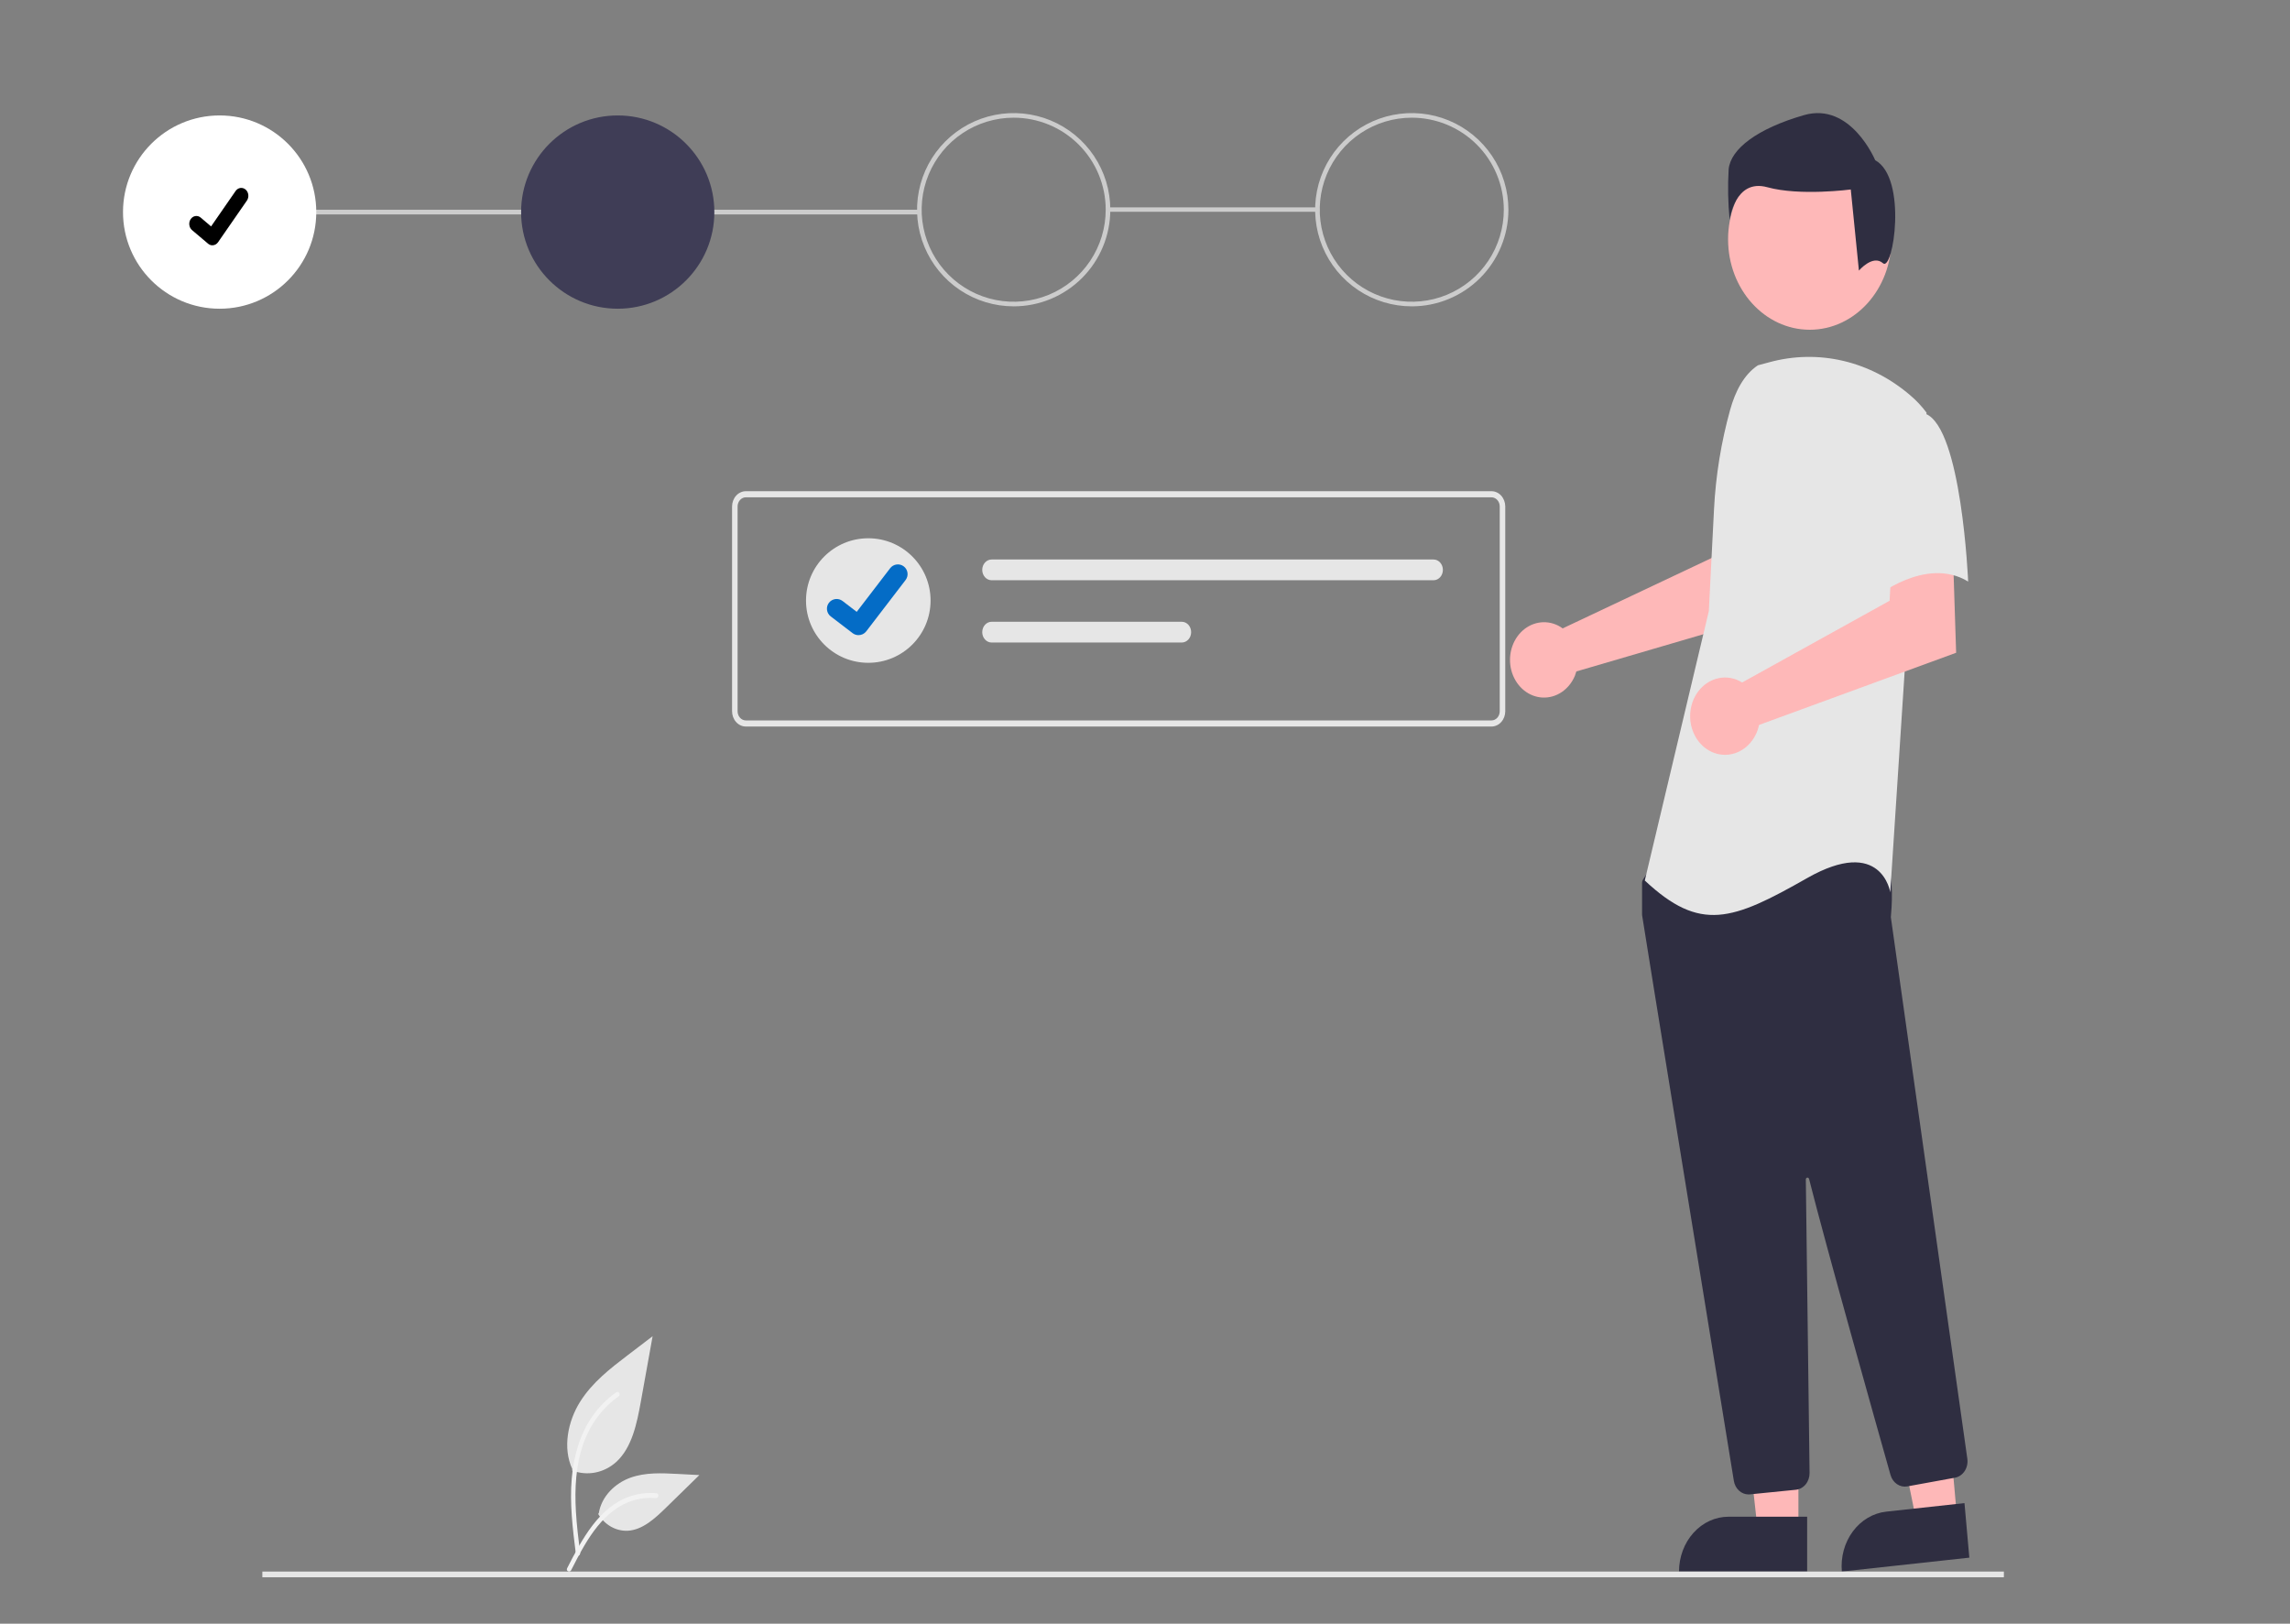 <svg width="519" height="368" viewBox="0 0 519 368" fill="none" xmlns="http://www.w3.org/2000/svg">
<rect x="0" y="0" width="519" height="368" fill="#808080" stroke="none"/>
<path d="M299 47H251V48H299V47Z" fill="#CCCCCC"/>
<path d="M208.323 47.534H47.659V48.602H208.323V47.534Z" fill="#CCCCCC"/>
<path d="M49.778 69.97C61.873 69.97 71.678 60.164 71.678 48.068C71.678 35.971 61.873 26.165 49.778 26.165C37.683 26.165 27.878 35.971 27.878 48.068C27.878 60.164 37.683 69.97 49.778 69.97Z" fill="white"/>
<path d="M140 69.97C152.095 69.97 161.9 60.164 161.9 48.068C161.9 35.971 152.095 26.165 140 26.165C127.905 26.165 118.1 35.971 118.1 48.068C118.1 60.164 127.905 69.97 140 69.97Z" fill="#3F3D56"/>
<path d="M229.738 69.431C225.406 69.431 221.172 68.147 217.571 65.74C213.969 63.334 211.162 59.914 209.505 55.912C207.847 51.91 207.414 47.507 208.259 43.259C209.104 39.011 211.189 35.108 214.252 32.046C217.315 28.983 221.217 26.897 225.465 26.052C229.714 25.207 234.117 25.641 238.119 27.298C242.12 28.956 245.541 31.763 247.947 35.364C250.354 38.966 251.638 43.2 251.638 47.531C251.638 53.34 249.331 58.91 245.224 63.017C241.117 67.124 235.546 69.431 229.738 69.431ZM229.738 26.674C225.613 26.674 221.58 27.898 218.15 30.189C214.72 32.481 212.047 35.739 210.469 39.55C208.89 43.361 208.477 47.554 209.282 51.6C210.086 55.646 212.073 59.363 214.99 62.279C217.907 65.196 221.623 67.183 225.669 67.988C229.715 68.792 233.908 68.379 237.72 66.801C241.531 65.222 244.788 62.549 247.08 59.119C249.372 55.689 250.595 51.657 250.595 47.531C250.595 42 248.397 36.695 244.486 32.783C240.575 28.872 235.27 26.674 229.738 26.674Z" fill="#CCCCCC"/>
<path d="M319.961 69.431C315.629 69.431 311.395 68.147 307.794 65.74C304.192 63.334 301.385 59.914 299.728 55.912C298.07 51.91 297.636 47.507 298.481 43.259C299.326 39.011 301.412 35.108 304.475 32.046C307.538 28.983 311.44 26.897 315.688 26.052C319.936 25.207 324.34 25.641 328.341 27.298C332.343 28.956 335.763 31.763 338.17 35.364C340.576 38.966 341.861 43.2 341.861 47.531C341.861 53.34 339.553 58.91 335.446 63.017C331.339 67.124 325.769 69.431 319.961 69.431ZM319.961 26.674C315.835 26.674 311.803 27.898 308.373 30.189C304.943 32.481 302.27 35.739 300.691 39.55C299.113 43.361 298.7 47.554 299.504 51.6C300.309 55.646 302.296 59.363 305.212 62.279C308.129 65.196 311.846 67.183 315.892 67.988C319.937 68.792 324.131 68.379 327.942 66.801C331.753 65.222 335.011 62.549 337.302 59.119C339.594 55.689 340.818 51.657 340.818 47.531C340.818 44.792 340.278 42.08 339.23 39.55C338.182 37.019 336.645 34.72 334.709 32.783C332.772 30.846 330.473 29.31 327.942 28.262C325.412 27.214 322.7 26.674 319.961 26.674Z" fill="#CCCCCC"/>
<path d="M48.136 55.598C47.789 55.598 47.45 55.474 47.173 55.242L47.156 55.228L43.525 52.154C43.185 51.865 42.963 51.44 42.907 50.97C42.851 50.5 42.966 50.025 43.226 49.649C43.486 49.273 43.871 49.027 44.295 48.965C44.719 48.903 45.149 49.03 45.488 49.318L47.84 51.315L53.396 43.288C53.656 42.912 54.041 42.666 54.465 42.604C54.889 42.542 55.318 42.669 55.657 42.957L55.623 43.01L55.658 42.957C55.997 43.246 56.219 43.672 56.275 44.141C56.331 44.611 56.216 45.085 55.956 45.461L49.42 54.898C49.269 55.116 49.074 55.292 48.851 55.413C48.629 55.533 48.384 55.596 48.136 55.595L48.136 55.598Z" fill="black"/>
<path d="M353.094 141.769C353.464 141.956 353.819 142.175 354.157 142.425L387.961 126.451L389.167 116.591L402.675 116.5L401.877 139.114L357.259 152.181C357.165 152.524 357.052 152.86 356.921 153.188C356.276 154.712 355.238 155.991 353.939 156.864C352.639 157.738 351.136 158.166 349.617 158.097C348.098 158.027 346.632 157.462 345.402 156.472C344.172 155.483 343.234 154.113 342.705 152.535C342.176 150.957 342.08 149.242 342.429 147.603C342.777 145.965 343.556 144.478 344.665 143.327C345.775 142.177 347.167 141.416 348.667 141.139C350.166 140.862 351.706 141.082 353.093 141.77L353.094 141.769Z" fill="#FEB8B8"/>
<path d="M407.587 346.687H398.347L393.951 307.225H407.588L407.587 346.687Z" fill="#FEB8B8"/>
<path d="M391.747 343.764H409.567V356.183H380.527C380.527 352.888 381.709 349.728 383.813 347.398C385.917 345.069 388.771 343.76 391.747 343.76V343.764Z" fill="#2F2E41"/>
<path d="M443.522 343.797L434.328 344.798L426.459 306.004L440.031 304.528L443.522 343.797Z" fill="#FEB8B8"/>
<path d="M427.495 342.609L445.226 340.675L446.325 353.036L417.431 356.187C417.139 352.909 418.036 349.637 419.923 347.09C421.81 344.544 424.533 342.932 427.494 342.609H427.495Z" fill="#2F2E41"/>
<path d="M410.159 74.736C420.382 74.736 428.67 65.559 428.67 54.24C428.67 42.92 420.382 33.744 410.159 33.744C399.936 33.744 391.648 42.92 391.648 54.24C391.648 65.559 399.936 74.736 410.159 74.736Z" fill="#FEB8B8"/>
<path d="M396.282 338.706C395.487 338.708 394.718 338.399 394.109 337.834C393.5 337.269 393.091 336.485 392.954 335.618C388.174 306.229 372.538 210.11 372.164 207.445C372.156 207.384 372.152 207.322 372.152 207.26V200.093C372.151 199.832 372.225 199.577 372.362 199.365L374.427 196.165C374.525 196.011 374.654 195.883 374.804 195.793C374.953 195.703 375.119 195.651 375.29 195.643C387.065 195.032 425.624 193.241 427.486 195.817C429.357 198.404 428.692 206.255 428.541 207.801L428.549 207.962L445.873 330.632C446.009 331.61 445.791 332.609 445.267 333.411C444.743 334.213 443.954 334.754 443.072 334.917L432.252 336.89C431.447 337.034 430.621 336.852 429.926 336.378C429.231 335.905 428.712 335.17 428.465 334.309C425.118 322.469 413.897 282.639 410.008 267.226C409.987 267.125 409.932 267.036 409.855 266.977C409.777 266.918 409.682 266.893 409.589 266.908C409.496 266.923 409.411 266.976 409.352 267.057C409.292 267.138 409.263 267.241 409.269 267.345C409.463 282.037 409.932 319.52 410.098 332.467L410.115 333.861C410.122 334.805 409.809 335.718 409.238 336.419C408.667 337.119 407.879 337.558 407.03 337.647L396.597 338.693C396.492 338.703 396.387 338.708 396.282 338.706Z" fill="#2F2E41"/>
<path d="M398.411 82.795C395.181 84.921 393.247 88.828 392.138 92.811C390.084 100.172 388.848 107.783 388.457 115.475L387.284 138.505L372.772 199.566C385.35 211.35 392.605 208.671 409.537 199.032C426.469 189.394 428.403 202.246 428.403 202.246L431.789 150.292L436.626 93.519C435.54 92.072 434.311 90.763 432.962 89.619C428.491 85.769 423.289 83.092 417.748 81.791C412.207 80.49 406.471 80.598 400.974 82.108L398.411 82.795Z" fill="#E6E6E6"/>
<path d="M393.697 154.1C394.087 154.262 394.465 154.457 394.828 154.685L428.253 136.159L428.808 126.123L442.596 125.071L443.335 147.947L398.667 164.305C398.302 166.038 397.47 167.607 396.28 168.803C395.091 170 393.6 170.767 392.007 171.002C390.414 171.238 388.794 170.931 387.363 170.122C385.931 169.314 384.756 168.041 383.994 166.475C383.231 164.909 382.917 163.122 383.094 161.354C383.271 159.585 383.93 157.918 384.984 156.574C386.037 155.23 387.435 154.273 388.992 153.831C390.549 153.389 392.19 153.481 393.698 154.097L393.697 154.1Z" fill="#FEB8B8"/>
<path d="M436.385 93.775C444.608 96.989 446.058 131.807 446.058 131.807C436.383 125.915 424.773 135.556 424.773 135.556C424.773 135.556 422.355 126.45 419.452 114.667C418.576 111.353 418.471 107.846 419.147 104.475C419.824 101.104 421.26 97.977 423.322 95.385C423.322 95.385 428.161 90.56 436.385 93.775Z" fill="#E6E6E6"/>
<path d="M426.754 59.658C424.447 57.615 421.301 61.327 421.301 61.327L419.456 42.945C419.456 42.945 407.925 44.475 400.543 42.434C393.161 40.394 392.009 49.843 392.009 49.843C391.628 46.027 391.551 42.181 391.778 38.35C392.24 33.754 398.236 29.157 408.845 26.093C419.455 23.028 424.99 36.307 424.99 36.307C432.374 40.39 429.063 61.703 426.754 59.658Z" fill="#2F2E41"/>
<path d="M454.154 356.187H59.458V357.485H454.154V356.187Z" fill="#E6E6E6"/>
<path d="M129.65 333.266C131.339 333.924 133.152 334.088 134.916 333.744C136.679 333.4 138.332 332.559 139.716 331.303C143.242 328.026 144.347 322.629 145.247 317.63L147.907 302.846L142.338 307.093C138.332 310.146 134.237 313.298 131.463 317.721C128.689 322.144 127.479 328.182 129.707 332.967" fill="#E6E6E6"/>
<path d="M130.51 352.194C129.809 346.539 129.088 340.811 129.58 335.096C130.017 330.02 131.415 325.062 134.263 320.997C135.774 318.843 137.613 316.998 139.697 315.545C140.241 315.165 140.741 316.118 140.2 316.496C136.593 319.019 133.803 322.746 132.233 327.138C130.498 332.022 130.22 337.346 130.52 342.533C130.701 345.671 131.083 348.787 131.469 351.9C131.5 352.041 131.481 352.189 131.416 352.315C131.352 352.441 131.246 352.535 131.121 352.578C130.994 352.616 130.858 352.597 130.744 352.525C130.629 352.453 130.545 352.333 130.509 352.193L130.51 352.194Z" fill="#F2F2F2"/>
<path d="M135.556 343.12C136.28 344.339 137.276 345.331 138.447 346C139.618 346.67 140.925 346.994 142.242 346.941C145.627 346.763 148.449 344.148 150.988 341.667L158.501 334.322L153.529 334.059C149.954 333.87 146.286 333.693 142.878 334.914C139.469 336.135 136.331 339.073 135.708 342.974" fill="#E6E6E6"/>
<path d="M128.529 355.445C131.901 348.833 135.818 341.485 142.812 339.136C144.757 338.485 146.796 338.252 148.82 338.449C149.458 338.508 149.299 339.599 148.659 339.538C145.267 339.226 141.881 340.218 139.072 342.346C136.368 344.384 134.263 347.216 132.482 350.22C131.391 352.058 130.413 353.978 129.436 355.894C129.124 356.505 128.214 356.064 128.529 355.445Z" fill="#F2F2F2"/>
<path d="M338.02 164.667H169.043C168.213 164.666 167.418 164.301 166.831 163.651C166.245 163.002 165.915 162.121 165.914 161.203V114.792C165.915 113.874 166.245 112.993 166.831 112.343C167.418 111.694 168.213 111.328 169.043 111.327H338.02C338.85 111.328 339.645 111.694 340.232 112.343C340.818 112.993 341.148 113.874 341.149 114.792V161.203C341.148 162.121 340.818 163.002 340.232 163.651C339.645 164.301 338.85 164.666 338.02 164.667ZM169.043 112.714C168.545 112.714 168.068 112.933 167.716 113.323C167.364 113.713 167.166 114.241 167.165 114.793V161.203C167.166 161.754 167.364 162.283 167.716 162.673C168.068 163.063 168.545 163.282 169.043 163.282H338.02C338.518 163.282 338.995 163.063 339.347 162.673C339.699 162.283 339.897 161.754 339.898 161.203V114.792C339.897 114.241 339.699 113.712 339.347 113.322C338.995 112.933 338.518 112.713 338.02 112.713L169.043 112.714Z" fill="#E6E6E6"/>
<path d="M224.738 126.807C224.174 126.807 223.634 127.055 223.236 127.496C222.837 127.937 222.613 128.535 222.613 129.159C222.613 129.783 222.837 130.381 223.236 130.822C223.634 131.264 224.174 131.511 224.738 131.511H324.89C325.453 131.511 325.994 131.264 326.392 130.822C326.791 130.381 327.014 129.783 327.014 129.159C327.014 128.535 326.791 127.937 326.392 127.496C325.994 127.055 325.453 126.807 324.89 126.807H224.738Z" fill="#E6E6E6"/>
<path d="M224.738 140.921C224.174 140.921 223.634 141.169 223.236 141.61C222.837 142.051 222.613 142.65 222.613 143.273C222.613 143.897 222.837 144.496 223.236 144.937C223.634 145.378 224.174 145.626 224.738 145.626H267.833C268.397 145.626 268.937 145.378 269.336 144.937C269.734 144.496 269.958 143.897 269.958 143.273C269.958 142.65 269.734 142.051 269.336 141.61C268.937 141.169 268.397 140.921 267.833 140.921H224.738Z" fill="#E6E6E6"/>
<path d="M196.787 150.223C204.582 150.223 210.902 143.904 210.902 136.109C210.902 128.315 204.582 121.996 196.787 121.996C188.991 121.996 182.672 128.315 182.672 136.109C182.672 143.904 188.991 150.223 196.787 150.223Z" fill="#E6E6E6"/>
<path d="M194.569 143.953C194.094 143.954 193.633 143.8 193.253 143.516L193.23 143.498L188.276 139.709C187.812 139.353 187.508 138.828 187.432 138.249C187.355 137.67 187.511 137.085 187.867 136.621C188.222 136.157 188.747 135.854 189.326 135.777C189.905 135.7 190.491 135.857 190.955 136.212L194.164 138.672L201.746 128.781C202.102 128.317 202.626 128.014 203.205 127.938C203.783 127.861 204.368 128.018 204.832 128.373L204.785 128.438L204.833 128.373C205.296 128.728 205.599 129.253 205.675 129.831C205.751 130.41 205.595 130.995 205.241 131.458L196.322 143.094C196.116 143.362 195.85 143.579 195.547 143.728C195.243 143.877 194.909 143.954 194.571 143.953L194.569 143.953Z" fill="#046CC6"/>
</svg>
